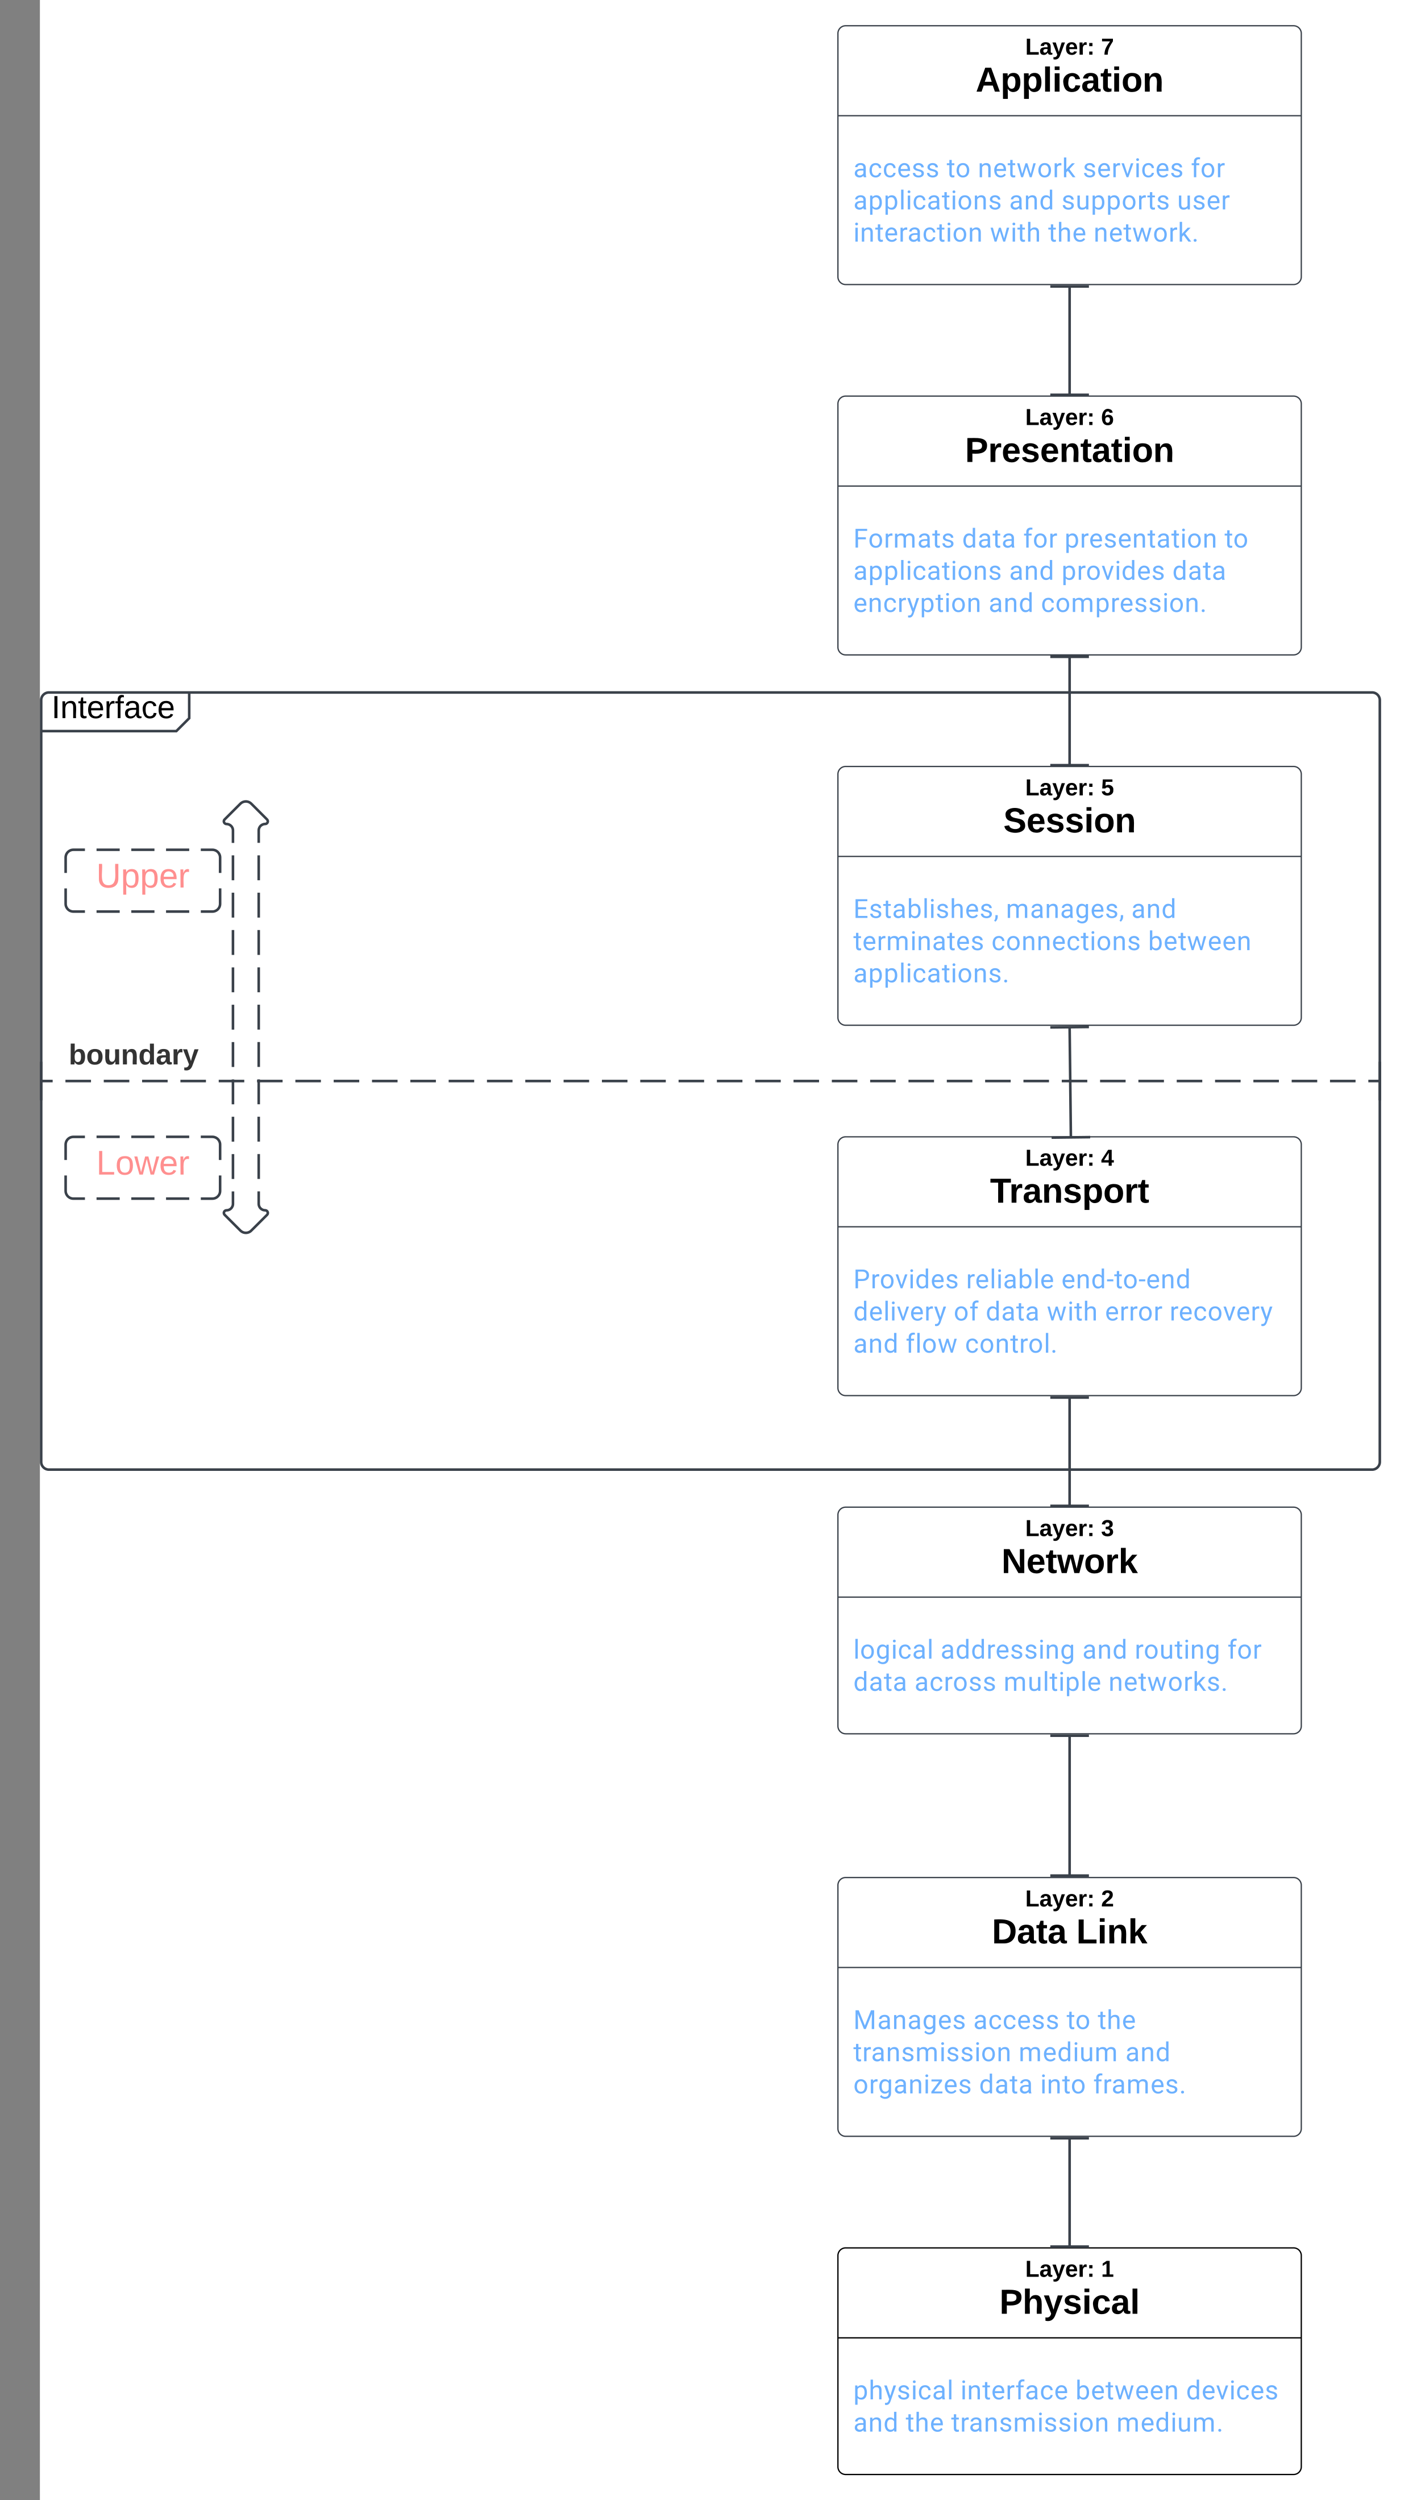 <svg xmlns="http://www.w3.org/2000/svg" xmlns:xlink="http://www.w3.org/1999/xlink" xmlns:lucid="lucid" width="1104" height="1941.91"><rect width="100%" height="100%" fill="#808080" stroke="none"/><g transform="translate(31 -260)" lucid:page-tab-id="0_0"><path d="M0 0h1760v2656H0z" fill="#fff"/><path d="M620 286a6 6 0 0 1 6-6h348a6 6 0 0 1 6 6v189a6 6 0 0 1-6 6H626a6 6 0 0 1-6-6z" stroke="#3a414a" fill="#fff"/><path d="M620 349.87h360" stroke="#3a414a" fill="none"/><use xlink:href="#a" transform="matrix(1,0,0,1,628,288) translate(137.55 14.467)"/><use xlink:href="#b" transform="matrix(1,0,0,1,628,288) translate(196.45 14.467)"/><use xlink:href="#c" transform="matrix(1,0,0,1,628,288) translate(99.027 43.178)"/><use xlink:href="#d" transform="matrix(1,0,0,1,632,357.867) translate(0 39.792)"/><use xlink:href="#e" transform="matrix(1,0,0,1,632,357.867) translate(72.521 39.792)"/><use xlink:href="#f" transform="matrix(1,0,0,1,632,357.867) translate(96.729 39.792)"/><use xlink:href="#g" transform="matrix(1,0,0,1,632,357.867) translate(178.281 39.792)"/><use xlink:href="#h" transform="matrix(1,0,0,1,632,357.867) translate(262.25 39.792)"/><use xlink:href="#i" transform="matrix(1,0,0,1,632,357.867) translate(0 64.792)"/><use xlink:href="#j" transform="matrix(1,0,0,1,632,357.867) translate(121.031 64.792)"/><use xlink:href="#k" transform="matrix(1,0,0,1,632,357.867) translate(161.719 64.792)"/><use xlink:href="#l" transform="matrix(1,0,0,1,632,357.867) translate(251.573 64.792)"/><use xlink:href="#m" transform="matrix(1,0,0,1,632,357.867) translate(0 89.792)"/><use xlink:href="#n" transform="matrix(1,0,0,1,632,357.867) translate(106.156 89.792)"/><use xlink:href="#o" transform="matrix(1,0,0,1,632,357.867) translate(151.365 89.792)"/><use xlink:href="#p" transform="matrix(1,0,0,1,632,357.867) translate(186.667 89.792)"/><path d="M620 573.65a6 6 0 0 1 6-6h348a6 6 0 0 1 6 6v189a6 6 0 0 1-6 6H626a6 6 0 0 1-6-6z" stroke="#3a414a" fill="#fff"/><path d="M620 637.52h360" stroke="#3a414a" fill="none"/><use xlink:href="#a" transform="matrix(1,0,0,1,628,575.651) translate(137.55 14.467)"/><use xlink:href="#q" transform="matrix(1,0,0,1,628,575.651) translate(196.45 14.467)"/><use xlink:href="#r" transform="matrix(1,0,0,1,628,575.651) translate(90.773 43.178)"/><use xlink:href="#s" transform="matrix(1,0,0,1,632,645.518) translate(0 39.792)"/><use xlink:href="#t" transform="matrix(1,0,0,1,632,645.518) translate(84.51 39.792)"/><use xlink:href="#u" transform="matrix(1,0,0,1,632,645.518) translate(132 39.792)"/><use xlink:href="#v" transform="matrix(1,0,0,1,632,645.518) translate(164.073 39.792)"/><use xlink:href="#w" transform="matrix(1,0,0,1,632,645.518) translate(288.375 39.792)"/><use xlink:href="#i" transform="matrix(1,0,0,1,632,645.518) translate(0 64.792)"/><use xlink:href="#j" transform="matrix(1,0,0,1,632,645.518) translate(121.031 64.792)"/><use xlink:href="#x" transform="matrix(1,0,0,1,632,645.518) translate(161.719 64.792)"/><use xlink:href="#y" transform="matrix(1,0,0,1,632,645.518) translate(247.833 64.792)"/><use xlink:href="#z" transform="matrix(1,0,0,1,632,645.518) translate(0 89.792)"/><use xlink:href="#j" transform="matrix(1,0,0,1,632,645.518) translate(105.073 89.792)"/><use xlink:href="#A" transform="matrix(1,0,0,1,632,645.518) translate(145.76 89.792)"/><path d="M620 861.3a6 6 0 0 1 6-6h348a6 6 0 0 1 6 6v189a6 6 0 0 1-6 6H626a6 6 0 0 1-6-6z" stroke="#3a414a" fill="#fff"/><path d="M620 925.17h360" stroke="#3a414a" fill="none"/><use xlink:href="#a" transform="matrix(1,0,0,1,628,863.302) translate(137.55 14.467)"/><use xlink:href="#B" transform="matrix(1,0,0,1,628,863.302) translate(196.45 14.467)"/><use xlink:href="#C" transform="matrix(1,0,0,1,628,863.302) translate(120.538 43.178)"/><use xlink:href="#D" transform="matrix(1,0,0,1,632,933.168) translate(0 39.792)"/><use xlink:href="#E" transform="matrix(1,0,0,1,632,933.168) translate(118.542 39.792)"/><use xlink:href="#F" transform="matrix(1,0,0,1,632,933.168) translate(215.958 39.792)"/><use xlink:href="#G" transform="matrix(1,0,0,1,632,933.168) translate(0 64.792)"/><use xlink:href="#H" transform="matrix(1,0,0,1,632,933.168) translate(107.292 64.792)"/><use xlink:href="#I" transform="matrix(1,0,0,1,632,933.168) translate(229 64.792)"/><use xlink:href="#J" transform="matrix(1,0,0,1,632,933.168) translate(0 89.792)"/><path d="M620 1148.95a6 6 0 0 1 6-6h348a6 6 0 0 1 6 6v189a6 6 0 0 1-6 6H626a6 6 0 0 1-6-6z" stroke="#3a414a" fill="#fff"/><path d="M620 1212.82h360" stroke="#3a414a" fill="none"/><g><use xlink:href="#a" transform="matrix(1,0,0,1,628,1150.953) translate(137.55 14.467)"/><use xlink:href="#K" transform="matrix(1,0,0,1,628,1150.953) translate(196.45 14.467)"/><use xlink:href="#L" transform="matrix(1,0,0,1,628,1150.953) translate(110.193 43.178)"/></g><g><use xlink:href="#M" transform="matrix(1,0,0,1,632,1220.819) translate(0 39.792)"/><use xlink:href="#N" transform="matrix(1,0,0,1,632,1220.819) translate(87.604 39.792)"/><use xlink:href="#O" transform="matrix(1,0,0,1,632,1220.819) translate(161.615 39.792)"/><use xlink:href="#P" transform="matrix(1,0,0,1,632,1220.819) translate(0 64.792)"/><use xlink:href="#Q" transform="matrix(1,0,0,1,632,1220.819) translate(77.969 64.792)"/><use xlink:href="#t" transform="matrix(1,0,0,1,632,1220.819) translate(102.823 64.792)"/><use xlink:href="#n" transform="matrix(1,0,0,1,632,1220.819) translate(150.313 64.792)"/><use xlink:href="#R" transform="matrix(1,0,0,1,632,1220.819) translate(195.521 64.792)"/><use xlink:href="#S" transform="matrix(1,0,0,1,632,1220.819) translate(245.719 64.792)"/><use xlink:href="#j" transform="matrix(1,0,0,1,632,1220.819) translate(0 89.792)"/><use xlink:href="#T" transform="matrix(1,0,0,1,632,1220.819) translate(40.688 89.792)"/><use xlink:href="#U" transform="matrix(1,0,0,1,632,1220.819) translate(86.75 89.792)"/></g><path d="M620 1436.6a6 6 0 0 1 6-6h348a6 6 0 0 1 6 6v164a6 6 0 0 1-6 6H626a6 6 0 0 1-6-6z" stroke="#3a414a" fill="#fff"/><path d="M620 1500.47h360" stroke="#3a414a" fill="none"/><g><use xlink:href="#a" transform="matrix(1,0,0,1,628,1438.603) translate(137.55 14.467)"/><use xlink:href="#V" transform="matrix(1,0,0,1,628,1438.603) translate(196.45 14.467)"/><use xlink:href="#W" transform="matrix(1,0,0,1,628,1438.603) translate(119.081 43.178)"/></g><g><use xlink:href="#X" transform="matrix(1,0,0,1,632,1508.47) translate(0 39.792)"/><use xlink:href="#Y" transform="matrix(1,0,0,1,632,1508.47) translate(67.719 39.792)"/><use xlink:href="#j" transform="matrix(1,0,0,1,632,1508.47) translate(177.906 39.792)"/><use xlink:href="#Z" transform="matrix(1,0,0,1,632,1508.47) translate(218.594 39.792)"/><use xlink:href="#h" transform="matrix(1,0,0,1,632,1508.47) translate(290.698 39.792)"/><use xlink:href="#t" transform="matrix(1,0,0,1,632,1508.47) translate(0 64.792)"/><use xlink:href="#aa" transform="matrix(1,0,0,1,632,1508.47) translate(47.49 64.792)"/><use xlink:href="#ab" transform="matrix(1,0,0,1,632,1508.47) translate(116.719 64.792)"/><use xlink:href="#ac" transform="matrix(1,0,0,1,632,1508.47) translate(198.229 64.792)"/></g><path d="M620 1724.25a6 6 0 0 1 6-6h348a6 6 0 0 1 6 6v189a6 6 0 0 1-6 6H626a6 6 0 0 1-6-6z" stroke="#3a414a" fill="#fff"/><path d="M620 1788.12h360" stroke="#3a414a" fill="none"/><g><use xlink:href="#a" transform="matrix(1,0,0,1,628,1726.254) translate(137.55 14.467)"/><use xlink:href="#ad" transform="matrix(1,0,0,1,628,1726.254) translate(196.45 14.467)"/><use xlink:href="#ae" transform="matrix(1,0,0,1,628,1726.254) translate(111.649 43.178)"/><use xlink:href="#af" transform="matrix(1,0,0,1,628,1726.254) translate(177.228 43.178)"/></g><g><use xlink:href="#ag" transform="matrix(1,0,0,1,632,1796.121) translate(0 39.792)"/><use xlink:href="#ah" transform="matrix(1,0,0,1,632,1796.121) translate(93.156 39.792)"/><use xlink:href="#e" transform="matrix(1,0,0,1,632,1796.121) translate(165.677 39.792)"/><use xlink:href="#ai" transform="matrix(1,0,0,1,632,1796.121) translate(189.885 39.792)"/><use xlink:href="#aj" transform="matrix(1,0,0,1,632,1796.121) translate(0 64.792)"/><use xlink:href="#ak" transform="matrix(1,0,0,1,632,1796.121) translate(128.417 64.792)"/><use xlink:href="#F" transform="matrix(1,0,0,1,632,1796.121) translate(211.365 64.792)"/><use xlink:href="#al" transform="matrix(1,0,0,1,632,1796.121) translate(0 89.792)"/><use xlink:href="#t" transform="matrix(1,0,0,1,632,1796.121) translate(97.698 89.792)"/><use xlink:href="#am" transform="matrix(1,0,0,1,632,1796.121) translate(145.188 89.792)"/><use xlink:href="#an" transform="matrix(1,0,0,1,632,1796.121) translate(186.344 89.792)"/></g><path d="M620 2011.9a6 6 0 0 1 6-6h348a6 6 0 0 1 6 6v164a6 6 0 0 1-6 6H626a6 6 0 0 1-6-6z" stroke="#000" fill="#fff"/><path d="M620 2075.77h360" stroke="#000" fill="none"/><g><use xlink:href="#a" transform="matrix(1,0,0,1,628,2013.905) translate(137.55 14.467)"/><use xlink:href="#ao" transform="matrix(1,0,0,1,628,2013.905) translate(196.45 14.467)"/><use xlink:href="#ap" transform="matrix(1,0,0,1,628,2013.905) translate(117.513 43.178)"/></g><g><use xlink:href="#aq" transform="matrix(1,0,0,1,632,2083.772) translate(0 39.792)"/><use xlink:href="#ar" transform="matrix(1,0,0,1,632,2083.772) translate(83.219 39.792)"/><use xlink:href="#as" transform="matrix(1,0,0,1,632,2083.772) translate(172.573 39.792)"/><use xlink:href="#at" transform="matrix(1,0,0,1,632,2083.772) translate(258.5 39.792)"/><use xlink:href="#j" transform="matrix(1,0,0,1,632,2083.772) translate(0 64.792)"/><use xlink:href="#o" transform="matrix(1,0,0,1,632,2083.772) translate(40.688 64.792)"/><use xlink:href="#aj" transform="matrix(1,0,0,1,632,2083.772) translate(75.99 64.792)"/><use xlink:href="#au" transform="matrix(1,0,0,1,632,2083.772) translate(204.406 64.792)"/></g><path d="M800 1919.75v86.15M815 1920.75h-30M785 2004.9h30M800 1717.75V1607.1M785 1716.75h30M815 1608.1h-30M800 1344.45v86.15M815 1345.45h-30M785 1429.6h30M800 1056.8l1 87.57M815 1057.63l-30 .34M786 1143.55l30-.35M800 769.15v86.15M815 770.15h-30M785 854.3h30M800 481.5v86.15M815 482.5h-30M785 566.65h30" stroke="#3a414a" stroke-width="2" fill="none"/><g class="lucid-layer" lucid:layer-id="71sC2lqT9PbQ" display="block"><path d="M155.76 884.24a6 6 0 0 1 8.48 0l12.22 12.22A2.07 2.07 0 0 1 175 900a5 5 0 0 0-5 5v290a5 5 0 0 0 5 5 2.07 2.07 0 0 1 1.46 3.54l-12.22 12.22a6 6 0 0 1-8.48 0l-12.22-12.22A2.07 2.07 0 0 1 145 1200a5 5 0 0 0 5-5V905a5 5 0 0 0-5-5 2.07 2.07 0 0 1-1.46-3.54z" fill="#fff"/><path d="M170 924.33v19.34m0 9.66v19.34m0 9.66v19.34m0 9.66v19.34m0 9.66v19.34m0 9.66v19.34m0 9.66v19.34m0 9.66v19.34m0 9.66v19.34m0 9.66v9.67l.06.78.18.76.3.73.4.67.52.6.6.5.67.42.72.3.77.18.78.06.48.06.46.17.4.27.33.35.24.43.15.47.02.48-.1.48-.2.45-.3.4-12.23 12.2-.7.62-.82.5-.87.35-.9.22-.95.08-.94-.08-.9-.22-.88-.36-.8-.5-.72-.6-12.22-12.22-.3-.4-.2-.43-.1-.47v-.48l.15-.47.23-.43.32-.35.4-.27.47-.17.48-.06.78-.06.77-.18.72-.3.67-.4.6-.52.5-.6.4-.67.32-.72.18-.77.06-.78v-9.67m0-9.66v-19.34m0-9.66v-19.34m0-9.66v-19.34m0-9.66v-19.34m0-9.66v-19.34m0-9.66v-19.34m0-9.66v-19.34m0-9.66v-19.34m0-9.66v-19.34m0-9.66V905l-.06-.78-.18-.76-.3-.73-.4-.67-.52-.6-.6-.5-.67-.4-.72-.3-.77-.2-.78-.06-.48-.06-.46-.17-.4-.27-.33-.35-.24-.43-.15-.47-.02-.48.1-.48.2-.45.3-.38 12.23-12.23.7-.6.82-.5.87-.36.9-.22.95-.07.94.06.9.22.88.36.8.5.72.6 12.22 12.22.3.4.2.43.1.47v.48l-.15.47-.23.43-.32.35-.4.27-.47.17-.48.06-.78.06-.77.2-.72.3-.67.4-.6.5-.5.6-.4.67-.32.73-.18.76-.06.78v9.67" stroke="#3a414a" stroke-width="2" fill="none"/><path d="M20 926a6 6 0 0 1 6-6h108a6 6 0 0 1 6 6v36a6 6 0 0 1-6 6H26a6 6 0 0 1-6-6z" fill="#fff"/><path d="M44 920h18m9 0h18m9 0h18m9 0h9l.94.07.9.22.88.35.8.5.72.6.6.72.5.8.37.88.23.9.07.95v12m0 12v12l-.07.94-.22.9-.35.88-.5.8-.6.72-.72.6-.8.5-.88.37-.9.23-.95.07h-9m-9 0H98m-9 0H71m-9 0H44m-9 0h-9l-.94-.07-.9-.22-.88-.35-.8-.5-.72-.6-.6-.72-.5-.8-.37-.88-.23-.9L20 962v-12m0-12v-12l.07-.94.22-.9.35-.88.5-.8.6-.72.72-.6.8-.5.88-.37.9-.23.95-.07h9" stroke="#3a414a" stroke-width="2" fill="none"/><use xlink:href="#av" transform="matrix(1,0,0,1,28,928) translate(15.778 21.333)"/><path d="M20 1148.95a6 6 0 0 1 6-6h108a6 6 0 0 1 6 6v36a6 6 0 0 1-6 6H26a6 6 0 0 1-6-6z" fill="#fff"/><path d="M44 1142.95h18m9 0h18m9 0h18m9 0h9l.94.08.9.22.88.36.8.5.72.6.6.73.5.8.37.87.23.9.07.95v12m0 12v12l-.07.94-.22.9-.35.88-.5.8-.6.7-.72.63-.8.5-.88.36-.9.22-.95.07h-9m-9 0H98m-9 0H71m-9 0H44m-9 0h-9l-.94-.07-.9-.22-.88-.36-.8-.5-.72-.6-.6-.72-.5-.8-.37-.87-.23-.9-.07-.95v-12m0-12v-12l.07-.94.22-.9.35-.87.5-.8.6-.72.72-.6.8-.5.88-.35.9-.22.95-.08h9" stroke="#3a414a" stroke-width="2" fill="none"/><g><use xlink:href="#aw" transform="matrix(1,0,0,1,28,1150.953) translate(15.778 21.333)"/></g></g><g class="lucid-layer" lucid:layer-id="JFsCn2GHJXVf" display="block"><path d="M1 803.83a6 6 0 0 1 6-6h103a6 6 0 0 1 6 6v8a14.48 14.48 0 0 1-4.24 10.25l-1.52 1.5a14.48 14.48 0 0 1-10.24 4.25H7a6 6 0 0 1-6-6z" fill="#fff"/><path d="M116 797.83v20l-10 10H1" stroke="#3a414a" stroke-width="2" fill="none"/><path d="M1 803.83a6 6 0 0 1 6-6h1028a6 6 0 0 1 6 6v591.6a6 6 0 0 1-6 6H7a6 6 0 0 1-6-6z" stroke="#3a414a" stroke-width="2" fill="none"/><use xlink:href="#ax" transform="matrix(1,0,0,1,9,797.833) translate(0 19.933)"/><path d="M1042 1099.63h-9.92m-9.93 0h-19.85m-9.92 0h-19.85m-9.92 0h-19.84m-9.92 0H913m-9.93 0h-19.85m-9.93 0h-19.85m-9.93 0h-19.84m-9.93 0H793.9m-9.92 0h-19.85m-9.92 0h-19.84m-9.92 0H704.6m-9.93 0h-19.85m-9.93 0h-19.85m-9.93 0h-19.84m-9.93 0H585.5m-9.92 0h-19.85m-9.92 0h-19.84m-9.92 0H496.2m-9.93 0h-19.85m-9.93 0h-19.85m-9.93 0h-19.84m-9.93 0H377.1m-9.92 0h-19.85m-9.92 0h-19.84m-9.92 0H287.8m-9.93 0h-19.85m-9.92 0h-19.85m-9.93 0h-19.84m-9.93 0H168.7m-9.92 0h-19.85m-9.92 0h-19.84m-9.92 0H79.4m-9.93 0H49.62m-9.92 0H19.84m-9.93 0H0M1041 1114.63v-30M1 1084.63v30" stroke="#3a414a" stroke-width="2" fill="none"/><use xlink:href="#ay" transform="matrix(1,0,0,1,22.397,1068.96) translate(0.005 17.778)"/></g><defs><path d="M24 0v-248h52v208h133V0H24" id="az"/><path d="M133-34C117-15 103 5 69 4 32 3 11-16 11-54c-1-60 55-63 116-61 1-26-3-47-28-47-18 1-26 9-28 27l-52-2c7-38 36-58 82-57s74 22 75 68l1 82c-1 14 12 18 25 15v27c-30 8-71 5-69-32zm-48 3c29 0 43-24 42-57-32 0-66-3-65 30 0 17 8 27 23 27" id="aA"/><path d="M123 10C108 53 80 86 19 72V37c35 8 53-11 59-39L3-190h52l48 148c12-52 28-100 44-148h51" id="aB"/><path d="M185-48c-13 30-37 53-82 52C43 2 14-33 14-96s30-98 90-98c62 0 83 45 84 108H66c0 31 8 55 39 56 18 0 30-7 34-22zm-45-69c5-46-57-63-70-21-2 6-4 13-4 21h74" id="aC"/><path d="M135-150c-39-12-60 13-60 57V0H25l-1-190h47c2 13-1 29 3 40 6-28 27-53 61-41v41" id="aD"/><path d="M35-132v-50h50v50H35zM35 0v-49h50V0H35" id="aE"/><g id="a"><use transform="matrix(0.05,0,0,0.05,0,0)" xlink:href="#az"/><use transform="matrix(0.05,0,0,0.05,10.95,0)" xlink:href="#aA"/><use transform="matrix(0.05,0,0,0.05,20.95,0)" xlink:href="#aB"/><use transform="matrix(0.05,0,0,0.05,30.95,0)" xlink:href="#aC"/><use transform="matrix(0.05,0,0,0.05,40.95,0)" xlink:href="#aD"/><use transform="matrix(0.05,0,0,0.05,47.95,0)" xlink:href="#aE"/></g><path d="M52 0c1-96 47-148 87-207H15v-41h169v40c-36 62-79 113-81 208H52" id="aF"/><use transform="matrix(0.05,0,0,0.05,0,0)" xlink:href="#aF" id="b"/><path d="M199 0l-22-63H83L61 0H9l90-248h61L250 0h-51zm-33-102l-36-108c-10 38-24 72-36 108h72" id="aG"/><path d="M135-194c53 0 70 44 70 98 0 56-19 98-73 100-31 1-45-17-59-34 3 33 2 69 2 105H25l-1-265h48c2 10 0 23 3 31 11-24 29-35 60-35zM114-30c33 0 39-31 40-66 0-38-9-64-40-64-56 0-55 130 0 130" id="aH"/><path d="M25 0v-261h50V0H25" id="aI"/><path d="M25-224v-37h50v37H25zM25 0v-190h50V0H25" id="aJ"/><path d="M190-63c-7 42-38 67-86 67-59 0-84-38-90-98-12-110 154-137 174-36l-49 2c-2-19-15-32-35-32-30 0-35 28-38 64-6 74 65 87 74 30" id="aK"/><path d="M115-3C79 11 28 4 28-45v-112H4v-33h27l15-45h31v45h36v33H77v99c-1 23 16 31 38 25v30" id="aL"/><path d="M110-194c64 0 96 36 96 99 0 64-35 99-97 99-61 0-95-36-95-99 0-62 34-99 96-99zm-1 164c35 0 45-28 45-65 0-40-10-65-43-65-34 0-45 26-45 65 0 36 10 65 43 65" id="aM"/><path d="M135-194c87-1 58 113 63 194h-50c-7-57 23-157-34-157-59 0-34 97-39 157H25l-1-190h47c2 12-1 28 3 38 12-26 28-41 61-42" id="aN"/><g id="c"><use transform="matrix(0.075,0,0,0.075,0,0)" xlink:href="#aG"/><use transform="matrix(0.075,0,0,0.075,19.345,0)" xlink:href="#aH"/><use transform="matrix(0.075,0,0,0.075,35.702,0)" xlink:href="#aH"/><use transform="matrix(0.075,0,0,0.075,52.06,0)" xlink:href="#aI"/><use transform="matrix(0.075,0,0,0.075,59.529,0)" xlink:href="#aJ"/><use transform="matrix(0.075,0,0,0.075,66.998,0)" xlink:href="#aK"/><use transform="matrix(0.075,0,0,0.075,81.936,0)" xlink:href="#aA"/><use transform="matrix(0.075,0,0,0.075,96.875,0)" xlink:href="#aL"/><use transform="matrix(0.075,0,0,0.075,105.763,0)" xlink:href="#aJ"/><use transform="matrix(0.075,0,0,0.075,113.232,0)" xlink:href="#aM"/><use transform="matrix(0.075,0,0,0.075,129.59,0)" xlink:href="#aN"/></g><path fill="#6db1ff" d="M561-1102c238-4 403 126 403 351v498c0 99 13 178 38 237V0H808c-11-21-19-59-26-114C696-25 593 20 474 20c-199 0-368-130-365-320 4-251 214-359 490-356h180v-85c-1-135-86-212-229-212-115 0-232 67-233 171H131c20-205 206-316 430-320zM294-326c0 117 90 185 207 185 122 0 239-75 278-162v-222H634c-227 0-340 66-340 199" id="aO"/><path fill="#6db1ff" d="M277-555c0 244 77 420 297 424 127 2 249-93 255-210h175C980-127 805 20 574 20 258 20 81-222 92-562c11-319 164-533 481-540 237-5 426 165 431 392H829c-7-133-115-242-256-240-209 4-296 166-296 395" id="aP"/><path fill="#6db1ff" d="M599-131c141 0 220-65 285-146l113 88C906-50 770 20 589 20 281 21 93-214 93-545c0-223 93-397 233-485 74-48 154-72 240-72 300 2 449 218 445 537v77H278c0 197 129 357 321 357zm227-509c-3-180-88-310-260-310-170 0-264 140-282 310h542" id="aQ"/><path fill="#6db1ff" d="M538-131c121 0 232-49 232-156 0-50-20-88-56-117-73-60-334-92-420-143-92-55-162-110-162-238 0-190 192-317 400-317 223 0 414 129 413 338H759c0-108-110-186-227-186-119 0-215 53-215 159 0 45 18 78 53 101 76 52 331 90 416 139 98 57 169 115 169 251C955-92 760 20 538 20c-176 0-314-68-386-174-38-55-57-115-57-179h185c6 129 116 202 258 202" id="aR"/><g id="d"><use transform="matrix(0.01,0,0,0.01,0,0)" xlink:href="#aO"/><use transform="matrix(0.01,0,0,0.01,11.604,0)" xlink:href="#aP"/><use transform="matrix(0.01,0,0,0.01,22.771,0)" xlink:href="#aP"/><use transform="matrix(0.01,0,0,0.01,33.938,0)" xlink:href="#aQ"/><use transform="matrix(0.01,0,0,0.01,45.24,0)" xlink:href="#aR"/><use transform="matrix(0.01,0,0,0.01,56.24,0)" xlink:href="#aR"/></g><path fill="#6db1ff" d="M456 20C285 20 205-92 206-268v-671H9v-143h197v-262h185v262h202v143H391v671c-9 125 92 149 207 118V0c-49 13-96 20-142 20" id="aS"/><path fill="#6db1ff" d="M584 20C278 26 81-227 91-551c10-320 175-545 491-551 308-5 503 247 494 573-9 322-175 543-492 549zm-2-970c-208 0-305 185-305 421 0 216 106 398 307 398 211 0 307-186 307-420 0-214-109-399-309-399" id="aT"/><g id="e"><use transform="matrix(0.01,0,0,0.01,0,0)" xlink:href="#aS"/><use transform="matrix(0.01,0,0,0.01,6.76,0)" xlink:href="#aT"/></g><path fill="#6db1ff" d="M589-945c-131 0-219 81-264 174V0H140v-1082h175l6 136c83-104 191-156 324-156 229 0 346 129 346 387V0H806v-716c-2-153-65-229-217-229" id="aU"/><path fill="#6db1ff" d="M1098-255l208-827h185L1176 0h-150L763-820 507 0H357L43-1082h184l213 810 252-810h149" id="aV"/><path fill="#6db1ff" d="M663-916c-163-27-288 18-338 148V0H140v-1082h180l3 125c61-97 147-145 258-145 36 0 63 5 82 14v172" id="aW"/><path fill="#6db1ff" d="M442-501L326-380V0H141v-1536h185v929c135-169 291-317 436-475h225L566-630 1036 0H819" id="aX"/><g id="f"><use transform="matrix(0.01,0,0,0.01,0,0)" xlink:href="#aU"/><use transform="matrix(0.01,0,0,0.01,11.771,0)" xlink:href="#aQ"/><use transform="matrix(0.01,0,0,0.01,23.073,0)" xlink:href="#aS"/><use transform="matrix(0.01,0,0,0.01,30.042,0)" xlink:href="#aV"/><use transform="matrix(0.01,0,0,0.01,46.073,0)" xlink:href="#aT"/><use transform="matrix(0.01,0,0,0.01,58.24,0)" xlink:href="#aW"/><use transform="matrix(0.01,0,0,0.01,65.458,0)" xlink:href="#aX"/></g><path fill="#6db1ff" d="M497-251l268-831h189L566 0H425L33-1082h189" id="aY"/><path fill="#6db1ff" d="M341 0H156v-1082h185V0zm-91-1264c-68 0-108-42-109-105 0-62 41-107 109-107s110 44 110 107-42 105-110 105" id="aZ"/><g id="g"><use transform="matrix(0.01,0,0,0.01,0,0)" xlink:href="#aR"/><use transform="matrix(0.01,0,0,0.01,11,0)" xlink:href="#aQ"/><use transform="matrix(0.01,0,0,0.01,22.302,0)" xlink:href="#aW"/><use transform="matrix(0.01,0,0,0.01,29.708,0)" xlink:href="#aY"/><use transform="matrix(0.01,0,0,0.01,40.042,0)" xlink:href="#aZ"/><use transform="matrix(0.01,0,0,0.01,45.219,0)" xlink:href="#aP"/><use transform="matrix(0.01,0,0,0.01,56.385,0)" xlink:href="#aQ"/><use transform="matrix(0.01,0,0,0.01,67.688,0)" xlink:href="#aR"/></g><path fill="#6db1ff" d="M704-1390c-164-38-297 28-288 194v114h231v143H416V0H231v-939H60v-143h171v-111c-12-274 208-416 483-347" id="ba"/><g id="h"><use transform="matrix(0.01,0,0,0.01,0,0)" xlink:href="#ba"/><use transform="matrix(0.01,0,0,0.01,7.406,0)" xlink:href="#aT"/><use transform="matrix(0.01,0,0,0.01,19.573,0)" xlink:href="#aW"/></g><path fill="#6db1ff" d="M632-1102c291 0 422 251 422 573 0 297-141 548-419 549-131 0-235-42-310-125v521H140v-1498h169l9 120c75-93 180-140 314-140zm-53 971c207 0 290-180 290-419 0-218-92-395-292-395-112 0-196 50-252 149v517c55 99 140 148 254 148" id="bb"/><path fill="#6db1ff" d="M341 0H156v-1536h185V0" id="bc"/><g id="i"><use transform="matrix(0.01,0,0,0.01,0,0)" xlink:href="#aO"/><use transform="matrix(0.01,0,0,0.01,11.604,0)" xlink:href="#bb"/><use transform="matrix(0.01,0,0,0.01,23.573,0)" xlink:href="#bb"/><use transform="matrix(0.01,0,0,0.01,35.542,0)" xlink:href="#bc"/><use transform="matrix(0.01,0,0,0.01,40.719,0)" xlink:href="#aZ"/><use transform="matrix(0.01,0,0,0.01,45.896,0)" xlink:href="#aP"/><use transform="matrix(0.01,0,0,0.01,57.063,0)" xlink:href="#aO"/><use transform="matrix(0.01,0,0,0.01,68.667,0)" xlink:href="#aS"/><use transform="matrix(0.01,0,0,0.01,75.635,0)" xlink:href="#aZ"/><use transform="matrix(0.01,0,0,0.01,80.813,0)" xlink:href="#aT"/><use transform="matrix(0.01,0,0,0.01,92.979,0)" xlink:href="#aU"/><use transform="matrix(0.01,0,0,0.01,104.75,0)" xlink:href="#aR"/></g><path fill="#6db1ff" d="M520 20C244 20 95-247 95-550c0-298 151-550 427-552 127 0 227 43 301 130v-564h185V0H838l-9-116C755-25 652 20 520 20zm48-965c-210 0-288 177-288 416 0 218 87 392 286 392 117 0 203-53 257-158v-497c-55-102-140-153-255-153" id="bd"/><g id="j"><use transform="matrix(0.01,0,0,0.01,0,0)" xlink:href="#aO"/><use transform="matrix(0.01,0,0,0.01,11.604,0)" xlink:href="#aU"/><use transform="matrix(0.01,0,0,0.01,23.375,0)" xlink:href="#bd"/></g><path fill="#6db1ff" d="M491 20c-241-1-355-148-355-398v-704h185v699c0 164 67 246 200 246 141 0 235-53 282-158v-787h185V0H812l-4-107C736-22 630 20 491 20" id="be"/><g id="k"><use transform="matrix(0.01,0,0,0.01,0,0)" xlink:href="#aR"/><use transform="matrix(0.01,0,0,0.01,11,0)" xlink:href="#be"/><use transform="matrix(0.01,0,0,0.01,22.76,0)" xlink:href="#bb"/><use transform="matrix(0.01,0,0,0.01,34.729,0)" xlink:href="#bb"/><use transform="matrix(0.01,0,0,0.01,46.698,0)" xlink:href="#aT"/><use transform="matrix(0.01,0,0,0.01,58.865,0)" xlink:href="#aW"/><use transform="matrix(0.01,0,0,0.01,66.604,0)" xlink:href="#aS"/><use transform="matrix(0.01,0,0,0.01,73.573,0)" xlink:href="#aR"/></g><g id="l"><use transform="matrix(0.01,0,0,0.01,0,0)" xlink:href="#be"/><use transform="matrix(0.01,0,0,0.01,11.76,0)" xlink:href="#aR"/><use transform="matrix(0.01,0,0,0.01,22.76,0)" xlink:href="#aQ"/><use transform="matrix(0.01,0,0,0.01,34.063,0)" xlink:href="#aW"/></g><g id="m"><use transform="matrix(0.01,0,0,0.01,0,0)" xlink:href="#aZ"/><use transform="matrix(0.01,0,0,0.01,5.177,0)" xlink:href="#aU"/><use transform="matrix(0.01,0,0,0.01,16.948,0)" xlink:href="#aS"/><use transform="matrix(0.01,0,0,0.01,23.917,0)" xlink:href="#aQ"/><use transform="matrix(0.01,0,0,0.01,35.219,0)" xlink:href="#aW"/><use transform="matrix(0.01,0,0,0.01,42.021,0)" xlink:href="#aO"/><use transform="matrix(0.01,0,0,0.01,53.625,0)" xlink:href="#aP"/><use transform="matrix(0.01,0,0,0.01,64.792,0)" xlink:href="#aS"/><use transform="matrix(0.01,0,0,0.01,71.76,0)" xlink:href="#aZ"/><use transform="matrix(0.01,0,0,0.01,76.938,0)" xlink:href="#aT"/><use transform="matrix(0.01,0,0,0.01,89.104,0)" xlink:href="#aU"/></g><path fill="#6db1ff" d="M589-945c-131 0-219 81-264 174V0H140v-1536h185v585c82-101 189-151 320-151 229 0 346 129 346 387V0H806v-716c-2-153-65-229-217-229" id="bf"/><g id="n"><use transform="matrix(0.01,0,0,0.01,0,0)" xlink:href="#aV"/><use transform="matrix(0.01,0,0,0.01,16.031,0)" xlink:href="#aZ"/><use transform="matrix(0.01,0,0,0.01,21.208,0)" xlink:href="#aS"/><use transform="matrix(0.01,0,0,0.01,28.177,0)" xlink:href="#bf"/></g><g id="o"><use transform="matrix(0.01,0,0,0.01,0,0)" xlink:href="#aS"/><use transform="matrix(0.01,0,0,0.01,6.969,0)" xlink:href="#bf"/><use transform="matrix(0.01,0,0,0.01,18.719,0)" xlink:href="#aQ"/></g><path fill="#6db1ff" d="M258 11c-71 0-114-43-114-108 0-67 42-112 114-112s116 45 116 112c-1 65-45 108-116 108" id="bg"/><g id="p"><use transform="matrix(0.01,0,0,0.01,0,0)" xlink:href="#aU"/><use transform="matrix(0.01,0,0,0.01,11.771,0)" xlink:href="#aQ"/><use transform="matrix(0.01,0,0,0.01,23.073,0)" xlink:href="#aS"/><use transform="matrix(0.01,0,0,0.01,30.042,0)" xlink:href="#aV"/><use transform="matrix(0.01,0,0,0.01,46.073,0)" xlink:href="#aT"/><use transform="matrix(0.01,0,0,0.01,58.24,0)" xlink:href="#aW"/><use transform="matrix(0.01,0,0,0.01,65.458,0)" xlink:href="#aX"/><use transform="matrix(0.01,0,0,0.01,76.271,0)" xlink:href="#bg"/></g><path d="M115-159c48 0 72 30 72 78 0 54-30 85-83 85-64 0-91-50-91-122 0-98 58-163 141-120 15 8 21 24 27 44l-47 6c-5-31-48-31-61-4-7 14-11 33-11 60 9-17 28-27 53-27zM102-35c24 0 36-20 36-45s-11-43-37-43c-23 0-36 14-36 38 0 27 11 50 37 50" id="bh"/><use transform="matrix(0.05,0,0,0.05,0,0)" xlink:href="#bh" id="q"/><path d="M24-248c93 1 206-16 204 79-1 75-69 88-152 82V0H24v-248zm52 121c47 0 100 7 100-41 0-47-54-39-100-39v80" id="bi"/><path d="M137-138c1-29-70-34-71-4 15 46 118 7 119 86 1 83-164 76-172 9l43-7c4 19 20 25 44 25 33 8 57-30 24-41C81-84 22-81 20-136c-2-80 154-74 161-7" id="bj"/><g id="r"><use transform="matrix(0.075,0,0,0.075,0,0)" xlink:href="#bi"/><use transform="matrix(0.075,0,0,0.075,17.926,0)" xlink:href="#aD"/><use transform="matrix(0.075,0,0,0.075,28.383,0)" xlink:href="#aC"/><use transform="matrix(0.075,0,0,0.075,43.321,0)" xlink:href="#bj"/><use transform="matrix(0.075,0,0,0.075,58.259,0)" xlink:href="#aC"/><use transform="matrix(0.075,0,0,0.075,73.198,0)" xlink:href="#aN"/><use transform="matrix(0.075,0,0,0.075,89.555,0)" xlink:href="#aL"/><use transform="matrix(0.075,0,0,0.075,98.443,0)" xlink:href="#aA"/><use transform="matrix(0.075,0,0,0.075,113.381,0)" xlink:href="#aL"/><use transform="matrix(0.075,0,0,0.075,122.27,0)" xlink:href="#aJ"/><use transform="matrix(0.075,0,0,0.075,129.739,0)" xlink:href="#aM"/><use transform="matrix(0.075,0,0,0.075,146.096,0)" xlink:href="#aN"/></g><path fill="#6db1ff" d="M972-643H361V0H169v-1456h902v158H361v498h611v157" id="bk"/><path fill="#6db1ff" d="M1240-945c-141 0-250 95-250 227V0H804v-709c0-157-77-236-231-236-121 0-204 52-249 155V0H139v-1082h175l5 120c79-93 186-140 321-140 151 0 254 58 309 174 69-98 181-174 345-174 237 0 362 126 362 377V0h-185v-714c-2-159-67-231-231-231" id="bl"/><g id="s"><use transform="matrix(0.01,0,0,0.01,0,0)" xlink:href="#bk"/><use transform="matrix(0.01,0,0,0.01,11.573,0)" xlink:href="#aT"/><use transform="matrix(0.01,0,0,0.01,23.74,0)" xlink:href="#aW"/><use transform="matrix(0.01,0,0,0.01,30.958,0)" xlink:href="#bl"/><use transform="matrix(0.01,0,0,0.01,49.656,0)" xlink:href="#aO"/><use transform="matrix(0.01,0,0,0.01,61.26,0)" xlink:href="#aS"/><use transform="matrix(0.01,0,0,0.01,68.229,0)" xlink:href="#aR"/></g><g id="t"><use transform="matrix(0.01,0,0,0.01,0,0)" xlink:href="#bd"/><use transform="matrix(0.01,0,0,0.01,12.031,0)" xlink:href="#aO"/><use transform="matrix(0.01,0,0,0.01,23.635,0)" xlink:href="#aS"/><use transform="matrix(0.01,0,0,0.01,30.604,0)" xlink:href="#aO"/></g><g id="u"><use transform="matrix(0.01,0,0,0.01,0,0)" xlink:href="#ba"/><use transform="matrix(0.01,0,0,0.01,7.406,0)" xlink:href="#aT"/><use transform="matrix(0.01,0,0,0.01,19.573,0)" xlink:href="#aW"/></g><g id="v"><use transform="matrix(0.01,0,0,0.01,0,0)" xlink:href="#bb"/><use transform="matrix(0.01,0,0,0.01,11.969,0)" xlink:href="#aW"/><use transform="matrix(0.01,0,0,0.01,18.99,0)" xlink:href="#aQ"/><use transform="matrix(0.01,0,0,0.01,30.292,0)" xlink:href="#aR"/><use transform="matrix(0.01,0,0,0.01,41.292,0)" xlink:href="#aQ"/><use transform="matrix(0.01,0,0,0.01,52.594,0)" xlink:href="#aU"/><use transform="matrix(0.01,0,0,0.01,64.365,0)" xlink:href="#aS"/><use transform="matrix(0.01,0,0,0.01,71.333,0)" xlink:href="#aO"/><use transform="matrix(0.01,0,0,0.01,82.938,0)" xlink:href="#aS"/><use transform="matrix(0.01,0,0,0.01,89.906,0)" xlink:href="#aZ"/><use transform="matrix(0.01,0,0,0.01,95.083,0)" xlink:href="#aT"/><use transform="matrix(0.01,0,0,0.01,107.25,0)" xlink:href="#aU"/></g><g id="w"><use transform="matrix(0.01,0,0,0.01,0,0)" xlink:href="#aS"/><use transform="matrix(0.01,0,0,0.01,6.76,0)" xlink:href="#aT"/></g><g id="x"><use transform="matrix(0.01,0,0,0.01,0,0)" xlink:href="#bb"/><use transform="matrix(0.01,0,0,0.01,11.969,0)" xlink:href="#aW"/><use transform="matrix(0.01,0,0,0.01,18.979,0)" xlink:href="#aT"/><use transform="matrix(0.01,0,0,0.01,30.99,0)" xlink:href="#aY"/><use transform="matrix(0.01,0,0,0.01,41.323,0)" xlink:href="#aZ"/><use transform="matrix(0.01,0,0,0.01,46.5,0)" xlink:href="#bd"/><use transform="matrix(0.01,0,0,0.01,58.531,0)" xlink:href="#aQ"/><use transform="matrix(0.01,0,0,0.01,69.833,0)" xlink:href="#aR"/></g><g id="y"><use transform="matrix(0.01,0,0,0.01,0,0)" xlink:href="#bd"/><use transform="matrix(0.01,0,0,0.01,12.031,0)" xlink:href="#aO"/><use transform="matrix(0.01,0,0,0.01,23.635,0)" xlink:href="#aS"/><use transform="matrix(0.01,0,0,0.01,30.604,0)" xlink:href="#aO"/></g><path fill="#6db1ff" d="M494-271l252-811h198L509 167C425 381 299 474 84 421V271c167 16 242-37 283-173l41-110L22-1082h202" id="bm"/><g id="z"><use transform="matrix(0.01,0,0,0.01,0,0)" xlink:href="#aQ"/><use transform="matrix(0.01,0,0,0.01,11.302,0)" xlink:href="#aU"/><use transform="matrix(0.01,0,0,0.01,23.073,0)" xlink:href="#aP"/><use transform="matrix(0.01,0,0,0.01,34.24,0)" xlink:href="#aW"/><use transform="matrix(0.01,0,0,0.01,41.646,0)" xlink:href="#bm"/><use transform="matrix(0.01,0,0,0.01,51.74,0)" xlink:href="#bb"/><use transform="matrix(0.01,0,0,0.01,63.708,0)" xlink:href="#aS"/><use transform="matrix(0.01,0,0,0.01,70.677,0)" xlink:href="#aZ"/><use transform="matrix(0.01,0,0,0.01,75.854,0)" xlink:href="#aT"/><use transform="matrix(0.01,0,0,0.01,88.021,0)" xlink:href="#aU"/></g><g id="A"><use transform="matrix(0.01,0,0,0.01,0,0)" xlink:href="#aP"/><use transform="matrix(0.01,0,0,0.01,11.167,0)" xlink:href="#aT"/><use transform="matrix(0.01,0,0,0.01,23.333,0)" xlink:href="#bl"/><use transform="matrix(0.01,0,0,0.01,42.031,0)" xlink:href="#bb"/><use transform="matrix(0.01,0,0,0.01,54,0)" xlink:href="#aW"/><use transform="matrix(0.01,0,0,0.01,61.021,0)" xlink:href="#aQ"/><use transform="matrix(0.01,0,0,0.01,72.323,0)" xlink:href="#aR"/><use transform="matrix(0.01,0,0,0.01,83.323,0)" xlink:href="#aR"/><use transform="matrix(0.01,0,0,0.01,94.323,0)" xlink:href="#aZ"/><use transform="matrix(0.01,0,0,0.01,99.5,0)" xlink:href="#aT"/><use transform="matrix(0.01,0,0,0.01,111.667,0)" xlink:href="#aU"/><use transform="matrix(0.01,0,0,0.01,123.438,0)" xlink:href="#bg"/></g><path d="M139-81c0-46-55-55-73-27H18l9-140h149v37H72l-4 63c44-38 133-4 122 66C201 21 21 35 11-62l49-4c5 18 15 30 39 30 26 0 40-18 40-45" id="bn"/><use transform="matrix(0.05,0,0,0.05,0,0)" xlink:href="#bn" id="B"/><path d="M169-182c-1-43-94-46-97-3 18 66 151 10 154 114 3 95-165 93-204 36-6-8-10-19-12-30l50-8c3 46 112 56 116 5-17-69-150-10-154-114-4-87 153-88 188-35 5 8 8 18 10 28" id="bo"/><g id="C"><use transform="matrix(0.075,0,0,0.075,0,0)" xlink:href="#bo"/><use transform="matrix(0.075,0,0,0.075,17.926,0)" xlink:href="#aC"/><use transform="matrix(0.075,0,0,0.075,32.864,0)" xlink:href="#bj"/><use transform="matrix(0.075,0,0,0.075,47.802,0)" xlink:href="#bj"/><use transform="matrix(0.075,0,0,0.075,62.741,0)" xlink:href="#aJ"/><use transform="matrix(0.075,0,0,0.075,70.21,0)" xlink:href="#aM"/><use transform="matrix(0.075,0,0,0.075,86.567,0)" xlink:href="#aN"/></g><path fill="#6db1ff" d="M992-673H361v516h733V0H169v-1456h915v158H361v468h631v157" id="bp"/><path fill="#6db1ff" d="M634-1102c292 0 422 254 422 573 0 298-143 547-420 549-137 0-242-48-317-145L310 0H140v-1536h185v573c75-93 178-139 309-139zm-44 965c207 0 281-175 281-413 0-224-79-395-283-395-122 0-210 57-263 170v468c57 113 145 170 265 170" id="bq"/><path fill="#6db1ff" d="M134 290L29 218c97-132 105-239 98-437h181c1 144 5 239-50 347-34 67-74 121-124 162" id="br"/><g id="D"><use transform="matrix(0.01,0,0,0.01,0,0)" xlink:href="#bp"/><use transform="matrix(0.01,0,0,0.01,12.125,0)" xlink:href="#aR"/><use transform="matrix(0.01,0,0,0.01,23.125,0)" xlink:href="#aS"/><use transform="matrix(0.01,0,0,0.01,30.094,0)" xlink:href="#aO"/><use transform="matrix(0.01,0,0,0.01,41.698,0)" xlink:href="#bq"/><use transform="matrix(0.01,0,0,0.01,53.667,0)" xlink:href="#bc"/><use transform="matrix(0.01,0,0,0.01,58.844,0)" xlink:href="#aZ"/><use transform="matrix(0.01,0,0,0.01,64.021,0)" xlink:href="#aR"/><use transform="matrix(0.01,0,0,0.01,75.021,0)" xlink:href="#bf"/><use transform="matrix(0.01,0,0,0.01,86.771,0)" xlink:href="#aQ"/><use transform="matrix(0.01,0,0,0.01,98.073,0)" xlink:href="#aR"/><use transform="matrix(0.01,0,0,0.01,109.073,0)" xlink:href="#br"/></g><path fill="#6db1ff" d="M521 20C240 20 96-239 96-550c0-303 147-552 427-552 132 0 235 47 309 140l9-120h169V-26c4 277-183 454-459 452-165-1-334-81-400-187l96-111c79 98 176 147 291 147 180 1 288-109 286-290v-93C750-23 649 20 521 20zm48-965c-209 0-287 178-287 416 0 217 86 392 285 392 117 0 202-53 257-159v-494c-57-103-142-155-255-155" id="bs"/><g id="E"><use transform="matrix(0.01,0,0,0.01,0,0)" xlink:href="#bl"/><use transform="matrix(0.01,0,0,0.01,18.698,0)" xlink:href="#aO"/><use transform="matrix(0.01,0,0,0.01,30.302,0)" xlink:href="#aU"/><use transform="matrix(0.01,0,0,0.01,42.073,0)" xlink:href="#aO"/><use transform="matrix(0.01,0,0,0.01,53.677,0)" xlink:href="#bs"/><use transform="matrix(0.01,0,0,0.01,65.646,0)" xlink:href="#aQ"/><use transform="matrix(0.01,0,0,0.01,76.948,0)" xlink:href="#aR"/><use transform="matrix(0.01,0,0,0.01,87.948,0)" xlink:href="#br"/></g><g id="F"><use transform="matrix(0.01,0,0,0.01,0,0)" xlink:href="#aO"/><use transform="matrix(0.01,0,0,0.01,11.604,0)" xlink:href="#aU"/><use transform="matrix(0.01,0,0,0.01,23.375,0)" xlink:href="#bd"/></g><g id="G"><use transform="matrix(0.01,0,0,0.01,0,0)" xlink:href="#aS"/><use transform="matrix(0.01,0,0,0.01,6.969,0)" xlink:href="#aQ"/><use transform="matrix(0.01,0,0,0.01,18.271,0)" xlink:href="#aW"/><use transform="matrix(0.01,0,0,0.01,25.49,0)" xlink:href="#bl"/><use transform="matrix(0.01,0,0,0.01,44.187,0)" xlink:href="#aZ"/><use transform="matrix(0.01,0,0,0.01,49.365,0)" xlink:href="#aU"/><use transform="matrix(0.01,0,0,0.01,61.135,0)" xlink:href="#aO"/><use transform="matrix(0.01,0,0,0.01,72.74,0)" xlink:href="#aS"/><use transform="matrix(0.01,0,0,0.01,79.708,0)" xlink:href="#aQ"/><use transform="matrix(0.01,0,0,0.01,91.01,0)" xlink:href="#aR"/></g><g id="H"><use transform="matrix(0.01,0,0,0.01,0,0)" xlink:href="#aP"/><use transform="matrix(0.01,0,0,0.01,11.167,0)" xlink:href="#aT"/><use transform="matrix(0.01,0,0,0.01,23.333,0)" xlink:href="#aU"/><use transform="matrix(0.01,0,0,0.01,35.104,0)" xlink:href="#aU"/><use transform="matrix(0.01,0,0,0.01,46.875,0)" xlink:href="#aQ"/><use transform="matrix(0.01,0,0,0.01,58.177,0)" xlink:href="#aP"/><use transform="matrix(0.01,0,0,0.01,69.344,0)" xlink:href="#aS"/><use transform="matrix(0.01,0,0,0.01,76.313,0)" xlink:href="#aZ"/><use transform="matrix(0.01,0,0,0.01,81.49,0)" xlink:href="#aT"/><use transform="matrix(0.01,0,0,0.01,93.656,0)" xlink:href="#aU"/><use transform="matrix(0.01,0,0,0.01,105.427,0)" xlink:href="#aR"/></g><g id="I"><use transform="matrix(0.01,0,0,0.01,0,0)" xlink:href="#bq"/><use transform="matrix(0.01,0,0,0.01,11.969,0)" xlink:href="#aQ"/><use transform="matrix(0.01,0,0,0.01,23.271,0)" xlink:href="#aS"/><use transform="matrix(0.01,0,0,0.01,30.24,0)" xlink:href="#aV"/><use transform="matrix(0.01,0,0,0.01,46.271,0)" xlink:href="#aQ"/><use transform="matrix(0.01,0,0,0.01,57.573,0)" xlink:href="#aQ"/><use transform="matrix(0.01,0,0,0.01,68.875,0)" xlink:href="#aU"/></g><g id="J"><use transform="matrix(0.01,0,0,0.01,0,0)" xlink:href="#aO"/><use transform="matrix(0.01,0,0,0.01,11.604,0)" xlink:href="#bb"/><use transform="matrix(0.01,0,0,0.01,23.573,0)" xlink:href="#bb"/><use transform="matrix(0.01,0,0,0.01,35.542,0)" xlink:href="#bc"/><use transform="matrix(0.01,0,0,0.01,40.719,0)" xlink:href="#aZ"/><use transform="matrix(0.01,0,0,0.01,45.896,0)" xlink:href="#aP"/><use transform="matrix(0.01,0,0,0.01,57.063,0)" xlink:href="#aO"/><use transform="matrix(0.01,0,0,0.01,68.667,0)" xlink:href="#aS"/><use transform="matrix(0.01,0,0,0.01,75.635,0)" xlink:href="#aZ"/><use transform="matrix(0.01,0,0,0.01,80.813,0)" xlink:href="#aT"/><use transform="matrix(0.01,0,0,0.01,92.979,0)" xlink:href="#aU"/><use transform="matrix(0.01,0,0,0.01,104.75,0)" xlink:href="#aR"/><use transform="matrix(0.01,0,0,0.01,115.75,0)" xlink:href="#bg"/></g><path d="M165-50V0h-47v-50H5v-38l105-160h55v161h33v37h-33zm-47-37l2-116L46-87h72" id="bt"/><use transform="matrix(0.05,0,0,0.05,0,0)" xlink:href="#bt" id="K"/><path d="M136-208V0H84v-208H4v-40h212v40h-80" id="bu"/><g id="L"><use transform="matrix(0.075,0,0,0.075,0,0)" xlink:href="#bu"/><use transform="matrix(0.075,0,0,0.075,14.864,0)" xlink:href="#aD"/><use transform="matrix(0.075,0,0,0.075,25.32,0)" xlink:href="#aA"/><use transform="matrix(0.075,0,0,0.075,40.259,0)" xlink:href="#aN"/><use transform="matrix(0.075,0,0,0.075,56.616,0)" xlink:href="#bj"/><use transform="matrix(0.075,0,0,0.075,71.554,0)" xlink:href="#aH"/><use transform="matrix(0.075,0,0,0.075,87.912,0)" xlink:href="#aM"/><use transform="matrix(0.075,0,0,0.075,104.269,0)" xlink:href="#aD"/><use transform="matrix(0.075,0,0,0.075,114.726,0)" xlink:href="#aL"/></g><path fill="#6db1ff" d="M1216-1011c-1 297-202 441-512 441H361V0H169v-1456h537c297-6 510 164 510 445zm-192 2c1-178-126-288-307-289H361v571h345c196 1 318-92 318-282" id="bv"/><g id="M"><use transform="matrix(0.01,0,0,0.01,0,0)" xlink:href="#bv"/><use transform="matrix(0.01,0,0,0.01,13.458,0)" xlink:href="#aW"/><use transform="matrix(0.01,0,0,0.01,20.469,0)" xlink:href="#aT"/><use transform="matrix(0.01,0,0,0.01,32.479,0)" xlink:href="#aY"/><use transform="matrix(0.01,0,0,0.01,42.813,0)" xlink:href="#aZ"/><use transform="matrix(0.01,0,0,0.01,47.99,0)" xlink:href="#bd"/><use transform="matrix(0.01,0,0,0.01,60.021,0)" xlink:href="#aQ"/><use transform="matrix(0.01,0,0,0.01,71.323,0)" xlink:href="#aR"/></g><g id="N"><use transform="matrix(0.01,0,0,0.01,0,0)" xlink:href="#aW"/><use transform="matrix(0.01,0,0,0.01,7.021,0)" xlink:href="#aQ"/><use transform="matrix(0.01,0,0,0.01,18.323,0)" xlink:href="#bc"/><use transform="matrix(0.01,0,0,0.01,23.5,0)" xlink:href="#aZ"/><use transform="matrix(0.01,0,0,0.01,28.677,0)" xlink:href="#aO"/><use transform="matrix(0.01,0,0,0.01,40.281,0)" xlink:href="#bq"/><use transform="matrix(0.01,0,0,0.01,52.25,0)" xlink:href="#bc"/><use transform="matrix(0.01,0,0,0.01,57.427,0)" xlink:href="#aQ"/></g><path fill="#6db1ff" d="M525-543H37v-151h488v151" id="bw"/><g id="O"><use transform="matrix(0.01,0,0,0.01,0,0)" xlink:href="#aQ"/><use transform="matrix(0.01,0,0,0.01,11.302,0)" xlink:href="#aU"/><use transform="matrix(0.01,0,0,0.01,23.073,0)" xlink:href="#bd"/><use transform="matrix(0.01,0,0,0.01,35.104,0)" xlink:href="#bw"/><use transform="matrix(0.01,0,0,0.01,40.99,0)" xlink:href="#aS"/><use transform="matrix(0.01,0,0,0.01,47.75,0)" xlink:href="#aT"/><use transform="matrix(0.01,0,0,0.01,59.917,0)" xlink:href="#bw"/><use transform="matrix(0.01,0,0,0.01,65.802,0)" xlink:href="#aQ"/><use transform="matrix(0.01,0,0,0.01,77.104,0)" xlink:href="#aU"/><use transform="matrix(0.01,0,0,0.01,88.875,0)" xlink:href="#bd"/></g><g id="P"><use transform="matrix(0.01,0,0,0.01,0,0)" xlink:href="#bd"/><use transform="matrix(0.01,0,0,0.01,12.031,0)" xlink:href="#aQ"/><use transform="matrix(0.01,0,0,0.01,23.333,0)" xlink:href="#bc"/><use transform="matrix(0.01,0,0,0.01,28.51,0)" xlink:href="#aZ"/><use transform="matrix(0.01,0,0,0.01,33.688,0)" xlink:href="#aY"/><use transform="matrix(0.01,0,0,0.01,43.885,0)" xlink:href="#aQ"/><use transform="matrix(0.01,0,0,0.01,55.188,0)" xlink:href="#aW"/><use transform="matrix(0.01,0,0,0.01,62.594,0)" xlink:href="#bm"/></g><g id="Q"><use transform="matrix(0.01,0,0,0.01,0,0)" xlink:href="#aT"/><use transform="matrix(0.01,0,0,0.01,12.167,0)" xlink:href="#ba"/></g><g id="R"><use transform="matrix(0.01,0,0,0.01,0,0)" xlink:href="#aQ"/><use transform="matrix(0.01,0,0,0.01,11.302,0)" xlink:href="#aW"/><use transform="matrix(0.01,0,0,0.01,18.521,0)" xlink:href="#aW"/><use transform="matrix(0.01,0,0,0.01,25.531,0)" xlink:href="#aT"/><use transform="matrix(0.01,0,0,0.01,37.698,0)" xlink:href="#aW"/></g><g id="S"><use transform="matrix(0.01,0,0,0.01,0,0)" xlink:href="#aW"/><use transform="matrix(0.01,0,0,0.01,7.021,0)" xlink:href="#aQ"/><use transform="matrix(0.01,0,0,0.01,18.323,0)" xlink:href="#aP"/><use transform="matrix(0.01,0,0,0.01,29.49,0)" xlink:href="#aT"/><use transform="matrix(0.01,0,0,0.01,41.5,0)" xlink:href="#aY"/><use transform="matrix(0.01,0,0,0.01,51.698,0)" xlink:href="#aQ"/><use transform="matrix(0.01,0,0,0.01,63,0)" xlink:href="#aW"/><use transform="matrix(0.01,0,0,0.01,70.406,0)" xlink:href="#bm"/></g><g id="T"><use transform="matrix(0.01,0,0,0.01,0,0)" xlink:href="#ba"/><use transform="matrix(0.01,0,0,0.01,7.406,0)" xlink:href="#bc"/><use transform="matrix(0.01,0,0,0.01,12.583,0)" xlink:href="#aT"/><use transform="matrix(0.01,0,0,0.01,24.75,0)" xlink:href="#aV"/></g><g id="U"><use transform="matrix(0.01,0,0,0.01,0,0)" xlink:href="#aP"/><use transform="matrix(0.01,0,0,0.01,11.167,0)" xlink:href="#aT"/><use transform="matrix(0.01,0,0,0.01,23.333,0)" xlink:href="#aU"/><use transform="matrix(0.01,0,0,0.01,35.104,0)" xlink:href="#aS"/><use transform="matrix(0.01,0,0,0.01,42.073,0)" xlink:href="#aW"/><use transform="matrix(0.01,0,0,0.01,49.083,0)" xlink:href="#aT"/><use transform="matrix(0.01,0,0,0.01,61.25,0)" xlink:href="#bc"/><use transform="matrix(0.01,0,0,0.01,66.427,0)" xlink:href="#bg"/></g><path d="M128-127c34 4 56 21 59 58 7 91-148 94-172 28-4-9-6-17-7-26l51-5c1 24 16 35 40 36 23 0 39-12 38-36-1-31-31-36-65-34v-40c32 2 59-3 59-33 0-20-13-33-34-33s-33 13-35 32l-50-3c6-44 37-68 86-68 50 0 83 20 83 66 0 35-22 52-53 58" id="bx"/><use transform="matrix(0.05,0,0,0.05,0,0)" xlink:href="#bx" id="V"/><path d="M175 0L67-191c6 58 2 128 3 191H24v-248h59L193-55c-6-58-2-129-3-193h46V0h-61" id="by"/><path d="M231 0h-52l-39-155L100 0H48L-1-190h46L77-45c9-52 24-97 36-145h53l37 145 32-145h46" id="bz"/><path d="M147 0L96-86 75-71V0H25v-261h50v150l67-79h53l-66 74L201 0h-54" id="bA"/><g id="W"><use transform="matrix(0.075,0,0,0.075,0,0)" xlink:href="#by"/><use transform="matrix(0.075,0,0,0.075,19.345,0)" xlink:href="#aC"/><use transform="matrix(0.075,0,0,0.075,34.283,0)" xlink:href="#aL"/><use transform="matrix(0.075,0,0,0.075,43.172,0)" xlink:href="#bz"/><use transform="matrix(0.075,0,0,0.075,64.085,0)" xlink:href="#aM"/><use transform="matrix(0.075,0,0,0.075,80.443,0)" xlink:href="#aD"/><use transform="matrix(0.075,0,0,0.075,90.899,0)" xlink:href="#bA"/></g><g id="X"><use transform="matrix(0.01,0,0,0.01,0,0)" xlink:href="#bc"/><use transform="matrix(0.01,0,0,0.01,5.177,0)" xlink:href="#aT"/><use transform="matrix(0.01,0,0,0.01,17.344,0)" xlink:href="#bs"/><use transform="matrix(0.01,0,0,0.01,29.312,0)" xlink:href="#aZ"/><use transform="matrix(0.01,0,0,0.01,34.49,0)" xlink:href="#aP"/><use transform="matrix(0.01,0,0,0.01,45.656,0)" xlink:href="#aO"/><use transform="matrix(0.01,0,0,0.01,57.26,0)" xlink:href="#bc"/></g><g id="Y"><use transform="matrix(0.01,0,0,0.01,0,0)" xlink:href="#aO"/><use transform="matrix(0.01,0,0,0.01,11.604,0)" xlink:href="#bd"/><use transform="matrix(0.01,0,0,0.01,23.635,0)" xlink:href="#bd"/><use transform="matrix(0.01,0,0,0.01,35.667,0)" xlink:href="#aW"/><use transform="matrix(0.01,0,0,0.01,42.688,0)" xlink:href="#aQ"/><use transform="matrix(0.01,0,0,0.01,53.99,0)" xlink:href="#aR"/><use transform="matrix(0.01,0,0,0.01,64.99,0)" xlink:href="#aR"/><use transform="matrix(0.01,0,0,0.01,75.99,0)" xlink:href="#aZ"/><use transform="matrix(0.01,0,0,0.01,81.167,0)" xlink:href="#aU"/><use transform="matrix(0.01,0,0,0.01,92.937,0)" xlink:href="#bs"/></g><g id="Z"><use transform="matrix(0.01,0,0,0.01,0,0)" xlink:href="#aW"/><use transform="matrix(0.01,0,0,0.01,7.01,0)" xlink:href="#aT"/><use transform="matrix(0.01,0,0,0.01,19.177,0)" xlink:href="#be"/><use transform="matrix(0.01,0,0,0.01,30.938,0)" xlink:href="#aS"/><use transform="matrix(0.01,0,0,0.01,37.906,0)" xlink:href="#aZ"/><use transform="matrix(0.01,0,0,0.01,43.083,0)" xlink:href="#aU"/><use transform="matrix(0.01,0,0,0.01,54.854,0)" xlink:href="#bs"/></g><g id="aa"><use transform="matrix(0.01,0,0,0.01,0,0)" xlink:href="#aO"/><use transform="matrix(0.01,0,0,0.01,11.604,0)" xlink:href="#aP"/><use transform="matrix(0.01,0,0,0.01,22.771,0)" xlink:href="#aW"/><use transform="matrix(0.01,0,0,0.01,29.781,0)" xlink:href="#aT"/><use transform="matrix(0.01,0,0,0.01,41.948,0)" xlink:href="#aR"/><use transform="matrix(0.01,0,0,0.01,52.948,0)" xlink:href="#aR"/></g><g id="ab"><use transform="matrix(0.01,0,0,0.01,0,0)" xlink:href="#bl"/><use transform="matrix(0.01,0,0,0.01,18.698,0)" xlink:href="#be"/><use transform="matrix(0.01,0,0,0.01,30.458,0)" xlink:href="#bc"/><use transform="matrix(0.01,0,0,0.01,35.635,0)" xlink:href="#aS"/><use transform="matrix(0.01,0,0,0.01,42.604,0)" xlink:href="#aZ"/><use transform="matrix(0.01,0,0,0.01,47.781,0)" xlink:href="#bb"/><use transform="matrix(0.01,0,0,0.01,59.75,0)" xlink:href="#bc"/><use transform="matrix(0.01,0,0,0.01,64.927,0)" xlink:href="#aQ"/></g><g id="ac"><use transform="matrix(0.01,0,0,0.01,0,0)" xlink:href="#aU"/><use transform="matrix(0.01,0,0,0.01,11.771,0)" xlink:href="#aQ"/><use transform="matrix(0.01,0,0,0.01,23.073,0)" xlink:href="#aS"/><use transform="matrix(0.01,0,0,0.01,30.042,0)" xlink:href="#aV"/><use transform="matrix(0.01,0,0,0.01,46.073,0)" xlink:href="#aT"/><use transform="matrix(0.01,0,0,0.01,58.24,0)" xlink:href="#aW"/><use transform="matrix(0.01,0,0,0.01,65.458,0)" xlink:href="#aX"/><use transform="matrix(0.01,0,0,0.01,76.271,0)" xlink:href="#aR"/><use transform="matrix(0.01,0,0,0.01,87.271,0)" xlink:href="#bg"/></g><path d="M182-182c0 78-84 86-111 141h115V0H12c-6-101 99-100 120-180 1-22-12-31-33-32-23 0-32 14-35 34l-49-3c5-45 32-70 84-70 51 0 83 22 83 69" id="bB"/><use transform="matrix(0.05,0,0,0.05,0,0)" xlink:href="#bB" id="ad"/><path d="M24-248c120-7 223 5 221 122C244-46 201 0 124 0H24v-248zM76-40c74 7 117-18 117-86 0-67-45-88-117-82v168" id="bC"/><g id="ae"><use transform="matrix(0.075,0,0,0.075,0,0)" xlink:href="#bC"/><use transform="matrix(0.075,0,0,0.075,19.345,0)" xlink:href="#aA"/><use transform="matrix(0.075,0,0,0.075,34.283,0)" xlink:href="#aL"/><use transform="matrix(0.075,0,0,0.075,43.172,0)" xlink:href="#aA"/></g><g id="af"><use transform="matrix(0.075,0,0,0.075,0,0)" xlink:href="#az"/><use transform="matrix(0.075,0,0,0.075,16.357,0)" xlink:href="#aJ"/><use transform="matrix(0.075,0,0,0.075,23.827,0)" xlink:href="#aN"/><use transform="matrix(0.075,0,0,0.075,40.184,0)" xlink:href="#bA"/></g><path fill="#6db1ff" d="M417-1456L893-268l476-1188h249V0h-192c-4-403 4-794 18-1179L966 0H819L342-1176c15 384 23 773 19 1176H169v-1456h248" id="bD"/><g id="ag"><use transform="matrix(0.01,0,0,0.01,0,0)" xlink:href="#bD"/><use transform="matrix(0.01,0,0,0.01,18.625,0)" xlink:href="#aO"/><use transform="matrix(0.01,0,0,0.01,30.229,0)" xlink:href="#aU"/><use transform="matrix(0.01,0,0,0.01,42,0)" xlink:href="#aO"/><use transform="matrix(0.01,0,0,0.01,53.604,0)" xlink:href="#bs"/><use transform="matrix(0.01,0,0,0.01,65.573,0)" xlink:href="#aQ"/><use transform="matrix(0.01,0,0,0.01,76.875,0)" xlink:href="#aR"/></g><g id="ah"><use transform="matrix(0.01,0,0,0.01,0,0)" xlink:href="#aO"/><use transform="matrix(0.01,0,0,0.01,11.604,0)" xlink:href="#aP"/><use transform="matrix(0.01,0,0,0.01,22.771,0)" xlink:href="#aP"/><use transform="matrix(0.01,0,0,0.01,33.938,0)" xlink:href="#aQ"/><use transform="matrix(0.01,0,0,0.01,45.24,0)" xlink:href="#aR"/><use transform="matrix(0.01,0,0,0.01,56.24,0)" xlink:href="#aR"/></g><g id="ai"><use transform="matrix(0.01,0,0,0.01,0,0)" xlink:href="#aS"/><use transform="matrix(0.01,0,0,0.01,6.969,0)" xlink:href="#bf"/><use transform="matrix(0.01,0,0,0.01,18.719,0)" xlink:href="#aQ"/></g><g id="aj"><use transform="matrix(0.01,0,0,0.01,0,0)" xlink:href="#aS"/><use transform="matrix(0.01,0,0,0.01,6.969,0)" xlink:href="#aW"/><use transform="matrix(0.01,0,0,0.01,13.771,0)" xlink:href="#aO"/><use transform="matrix(0.01,0,0,0.01,25.375,0)" xlink:href="#aU"/><use transform="matrix(0.01,0,0,0.01,37.146,0)" xlink:href="#aR"/><use transform="matrix(0.01,0,0,0.01,48.146,0)" xlink:href="#bl"/><use transform="matrix(0.01,0,0,0.01,66.844,0)" xlink:href="#aZ"/><use transform="matrix(0.01,0,0,0.01,72.021,0)" xlink:href="#aR"/><use transform="matrix(0.01,0,0,0.01,83.021,0)" xlink:href="#aR"/><use transform="matrix(0.01,0,0,0.01,94.021,0)" xlink:href="#aZ"/><use transform="matrix(0.01,0,0,0.01,99.198,0)" xlink:href="#aT"/><use transform="matrix(0.01,0,0,0.01,111.365,0)" xlink:href="#aU"/></g><g id="ak"><use transform="matrix(0.01,0,0,0.01,0,0)" xlink:href="#bl"/><use transform="matrix(0.01,0,0,0.01,18.698,0)" xlink:href="#aQ"/><use transform="matrix(0.01,0,0,0.01,30,0)" xlink:href="#bd"/><use transform="matrix(0.01,0,0,0.01,42.031,0)" xlink:href="#aZ"/><use transform="matrix(0.01,0,0,0.01,47.208,0)" xlink:href="#be"/><use transform="matrix(0.01,0,0,0.01,58.969,0)" xlink:href="#bl"/></g><path fill="#6db1ff" d="M314-151h633V0H88v-136l597-793H97v-153h820v131" id="bE"/><g id="al"><use transform="matrix(0.01,0,0,0.01,0,0)" xlink:href="#aT"/><use transform="matrix(0.01,0,0,0.01,12.167,0)" xlink:href="#aW"/><use transform="matrix(0.01,0,0,0.01,19.188,0)" xlink:href="#bs"/><use transform="matrix(0.01,0,0,0.01,31.156,0)" xlink:href="#aO"/><use transform="matrix(0.01,0,0,0.01,42.76,0)" xlink:href="#aU"/><use transform="matrix(0.01,0,0,0.01,54.531,0)" xlink:href="#aZ"/><use transform="matrix(0.01,0,0,0.01,59.708,0)" xlink:href="#bE"/><use transform="matrix(0.01,0,0,0.01,70.115,0)" xlink:href="#aQ"/><use transform="matrix(0.01,0,0,0.01,81.417,0)" xlink:href="#aR"/></g><g id="am"><use transform="matrix(0.01,0,0,0.01,0,0)" xlink:href="#aZ"/><use transform="matrix(0.01,0,0,0.01,5.177,0)" xlink:href="#aU"/><use transform="matrix(0.01,0,0,0.01,16.948,0)" xlink:href="#aS"/><use transform="matrix(0.01,0,0,0.01,23.708,0)" xlink:href="#aT"/></g><g id="an"><use transform="matrix(0.01,0,0,0.01,0,0)" xlink:href="#ba"/><use transform="matrix(0.01,0,0,0.01,7.406,0)" xlink:href="#aW"/><use transform="matrix(0.01,0,0,0.01,14.208,0)" xlink:href="#aO"/><use transform="matrix(0.01,0,0,0.01,25.813,0)" xlink:href="#bl"/><use transform="matrix(0.01,0,0,0.01,44.51,0)" xlink:href="#aQ"/><use transform="matrix(0.01,0,0,0.01,55.813,0)" xlink:href="#aR"/><use transform="matrix(0.01,0,0,0.01,66.813,0)" xlink:href="#bg"/></g><path d="M23 0v-37h61v-169l-59 37v-38l62-41h46v211h57V0H23" id="bF"/><use transform="matrix(0.05,0,0,0.05,0,0)" xlink:href="#bF" id="ao"/><path d="M114-157C55-157 80-60 75 0H25v-261h50l-1 109c12-26 28-41 61-42 86-1 58 113 63 194h-50c-7-57 23-157-34-157" id="bG"/><g id="ap"><use transform="matrix(0.075,0,0,0.075,0,0)" xlink:href="#bi"/><use transform="matrix(0.075,0,0,0.075,17.926,0)" xlink:href="#bG"/><use transform="matrix(0.075,0,0,0.075,34.283,0)" xlink:href="#aB"/><use transform="matrix(0.075,0,0,0.075,49.222,0)" xlink:href="#bj"/><use transform="matrix(0.075,0,0,0.075,64.16,0)" xlink:href="#aJ"/><use transform="matrix(0.075,0,0,0.075,71.629,0)" xlink:href="#aK"/><use transform="matrix(0.075,0,0,0.075,86.567,0)" xlink:href="#aA"/><use transform="matrix(0.075,0,0,0.075,101.506,0)" xlink:href="#aI"/></g><g id="aq"><use transform="matrix(0.01,0,0,0.01,0,0)" xlink:href="#bb"/><use transform="matrix(0.01,0,0,0.01,11.969,0)" xlink:href="#bf"/><use transform="matrix(0.01,0,0,0.01,23.719,0)" xlink:href="#bm"/><use transform="matrix(0.01,0,0,0.01,33.813,0)" xlink:href="#aR"/><use transform="matrix(0.01,0,0,0.01,44.813,0)" xlink:href="#aZ"/><use transform="matrix(0.01,0,0,0.01,49.99,0)" xlink:href="#aP"/><use transform="matrix(0.01,0,0,0.01,61.156,0)" xlink:href="#aO"/><use transform="matrix(0.01,0,0,0.01,72.76,0)" xlink:href="#bc"/></g><g id="ar"><use transform="matrix(0.01,0,0,0.01,0,0)" xlink:href="#aZ"/><use transform="matrix(0.01,0,0,0.01,5.177,0)" xlink:href="#aU"/><use transform="matrix(0.01,0,0,0.01,16.948,0)" xlink:href="#aS"/><use transform="matrix(0.01,0,0,0.01,23.917,0)" xlink:href="#aQ"/><use transform="matrix(0.01,0,0,0.01,35.219,0)" xlink:href="#aW"/><use transform="matrix(0.01,0,0,0.01,42.594,0)" xlink:href="#ba"/><use transform="matrix(0.01,0,0,0.01,50,0)" xlink:href="#aO"/><use transform="matrix(0.01,0,0,0.01,61.604,0)" xlink:href="#aP"/><use transform="matrix(0.01,0,0,0.01,72.771,0)" xlink:href="#aQ"/></g><g id="as"><use transform="matrix(0.01,0,0,0.01,0,0)" xlink:href="#bq"/><use transform="matrix(0.01,0,0,0.01,11.969,0)" xlink:href="#aQ"/><use transform="matrix(0.01,0,0,0.01,23.271,0)" xlink:href="#aS"/><use transform="matrix(0.01,0,0,0.01,30.24,0)" xlink:href="#aV"/><use transform="matrix(0.01,0,0,0.01,46.271,0)" xlink:href="#aQ"/><use transform="matrix(0.01,0,0,0.01,57.573,0)" xlink:href="#aQ"/><use transform="matrix(0.01,0,0,0.01,68.875,0)" xlink:href="#aU"/></g><g id="at"><use transform="matrix(0.01,0,0,0.01,0,0)" xlink:href="#bd"/><use transform="matrix(0.01,0,0,0.01,12.031,0)" xlink:href="#aQ"/><use transform="matrix(0.01,0,0,0.01,23.198,0)" xlink:href="#aY"/><use transform="matrix(0.01,0,0,0.01,33.531,0)" xlink:href="#aZ"/><use transform="matrix(0.01,0,0,0.01,38.708,0)" xlink:href="#aP"/><use transform="matrix(0.01,0,0,0.01,49.875,0)" xlink:href="#aQ"/><use transform="matrix(0.01,0,0,0.01,61.177,0)" xlink:href="#aR"/></g><g id="au"><use transform="matrix(0.01,0,0,0.01,0,0)" xlink:href="#bl"/><use transform="matrix(0.01,0,0,0.01,18.698,0)" xlink:href="#aQ"/><use transform="matrix(0.01,0,0,0.01,30,0)" xlink:href="#bd"/><use transform="matrix(0.01,0,0,0.01,42.031,0)" xlink:href="#aZ"/><use transform="matrix(0.01,0,0,0.01,47.208,0)" xlink:href="#be"/><use transform="matrix(0.01,0,0,0.01,58.969,0)" xlink:href="#bl"/><use transform="matrix(0.01,0,0,0.01,77.667,0)" xlink:href="#bg"/></g><path fill="#ff8f8f" d="M232-93c-1 65-40 97-104 97C67 4 28-28 28-90v-158h33c8 89-33 224 67 224 102 0 64-133 71-224h33v155" id="bH"/><path fill="#ff8f8f" d="M115-194c55 1 70 41 70 98S169 2 115 4C84 4 66-9 55-30l1 105H24l-1-265h31l2 30c10-21 28-34 59-34zm-8 174c40 0 45-34 45-75s-6-73-45-74c-42 0-51 32-51 76 0 43 10 73 51 73" id="bI"/><path fill="#ff8f8f" d="M100-194c63 0 86 42 84 106H49c0 40 14 67 53 68 26 1 43-12 49-29l28 8c-11 28-37 45-77 45C44 4 14-33 15-96c1-61 26-98 85-98zm52 81c6-60-76-77-97-28-3 7-6 17-6 28h103" id="bJ"/><path fill="#ff8f8f" d="M114-163C36-179 61-72 57 0H25l-1-190h30c1 12-1 29 2 39 6-27 23-49 58-41v29" id="bK"/><g id="av"><use transform="matrix(0.074,0,0,0.074,0,0)" xlink:href="#bH"/><use transform="matrix(0.074,0,0,0.074,19.185,0)" xlink:href="#bI"/><use transform="matrix(0.074,0,0,0.074,34,0)" xlink:href="#bI"/><use transform="matrix(0.074,0,0,0.074,48.815,0)" xlink:href="#bJ"/><use transform="matrix(0.074,0,0,0.074,63.63,0)" xlink:href="#bK"/></g><path fill="#ff8f8f" d="M30 0v-248h33v221h125V0H30" id="bL"/><path fill="#ff8f8f" d="M100-194c62-1 85 37 85 99 1 63-27 99-86 99S16-35 15-95c0-66 28-99 85-99zM99-20c44 1 53-31 53-75 0-43-8-75-51-75s-53 32-53 75 10 74 51 75" id="bM"/><path fill="#ff8f8f" d="M206 0h-36l-40-164L89 0H53L-1-190h32L70-26l43-164h34l41 164 42-164h31" id="bN"/><g id="aw"><use transform="matrix(0.074,0,0,0.074,0,0)" xlink:href="#bL"/><use transform="matrix(0.074,0,0,0.074,14.815,0)" xlink:href="#bM"/><use transform="matrix(0.074,0,0,0.074,29.63,0)" xlink:href="#bN"/><use transform="matrix(0.074,0,0,0.074,48.815,0)" xlink:href="#bJ"/><use transform="matrix(0.074,0,0,0.074,63.63,0)" xlink:href="#bK"/></g><path d="M33 0v-248h34V0H33" id="bO"/><path d="M117-194c89-4 53 116 60 194h-32v-121c0-31-8-49-39-48C34-167 62-67 57 0H25l-1-190h30c1 10-1 24 2 32 11-22 29-35 61-36" id="bP"/><path d="M59-47c-2 24 18 29 38 22v24C64 9 27 4 27-40v-127H5v-23h24l9-43h21v43h35v23H59v120" id="bQ"/><path d="M100-194c63 0 86 42 84 106H49c0 40 14 67 53 68 26 1 43-12 49-29l28 8c-11 28-37 45-77 45C44 4 14-33 15-96c1-61 26-98 85-98zm52 81c6-60-76-77-97-28-3 7-6 17-6 28h103" id="bR"/><path d="M114-163C36-179 61-72 57 0H25l-1-190h30c1 12-1 29 2 39 6-27 23-49 58-41v29" id="bS"/><path d="M101-234c-31-9-42 10-38 44h38v23H63V0H32v-167H5v-23h27c-7-52 17-82 69-68v24" id="bT"/><path d="M141-36C126-15 110 5 73 4 37 3 15-17 15-53c-1-64 63-63 125-63 3-35-9-54-41-54-24 1-41 7-42 31l-33-3c5-37 33-52 76-52 45 0 72 20 72 64v82c-1 20 7 32 28 27v20c-31 9-61-2-59-35zM48-53c0 20 12 33 32 33 41-3 63-29 60-74-43 2-92-5-92 41" id="bU"/><path d="M96-169c-40 0-48 33-48 73s9 75 48 75c24 0 41-14 43-38l32 2c-6 37-31 61-74 61-59 0-76-41-82-99-10-93 101-131 147-64 4 7 5 14 7 22l-32 3c-4-21-16-35-41-35" id="bV"/><g id="ax"><use transform="matrix(0.069,0,0,0.069,0,0)" xlink:href="#bO"/><use transform="matrix(0.069,0,0,0.069,6.852,0)" xlink:href="#bP"/><use transform="matrix(0.069,0,0,0.069,20.556,0)" xlink:href="#bQ"/><use transform="matrix(0.069,0,0,0.069,27.407,0)" xlink:href="#bR"/><use transform="matrix(0.069,0,0,0.069,41.111,0)" xlink:href="#bS"/><use transform="matrix(0.069,0,0,0.069,49.265,0)" xlink:href="#bT"/><use transform="matrix(0.069,0,0,0.069,56.117,0)" xlink:href="#bU"/><use transform="matrix(0.069,0,0,0.069,69.82,0)" xlink:href="#bV"/><use transform="matrix(0.069,0,0,0.069,82.154,0)" xlink:href="#bR"/></g><path fill="#333" d="M135-194c52 0 70 43 70 98 0 56-19 99-73 100-30 1-46-15-58-35L72 0H24l1-261h50v104c11-23 29-37 60-37zM114-30c31 0 40-27 40-66 0-37-7-63-39-63s-41 28-41 65c0 36 8 64 40 64" id="bW"/><path fill="#333" d="M110-194c64 0 96 36 96 99 0 64-35 99-97 99-61 0-95-36-95-99 0-62 34-99 96-99zm-1 164c35 0 45-28 45-65 0-40-10-65-43-65-34 0-45 26-45 65 0 36 10 65 43 65" id="bX"/><path fill="#333" d="M85 4C-2 5 27-109 22-190h50c7 57-23 150 33 157 60-5 35-97 40-157h50l1 190h-47c-2-12 1-28-3-38-12 25-28 42-61 42" id="bY"/><path fill="#333" d="M135-194c87-1 58 113 63 194h-50c-7-57 23-157-34-157-59 0-34 97-39 157H25l-1-190h47c2 12-1 28 3 38 12-26 28-41 61-42" id="bZ"/><path fill="#333" d="M88-194c31-1 46 15 58 34l-1-101h50l1 261h-48c-2-10 0-23-3-31C134-8 116 4 84 4 32 4 16-41 15-95c0-56 19-97 73-99zm17 164c33 0 40-30 41-66 1-37-9-64-41-64s-38 30-39 65c0 43 13 65 39 65" id="ca"/><path fill="#333" d="M133-34C117-15 103 5 69 4 32 3 11-16 11-54c-1-60 55-63 116-61 1-26-3-47-28-47-18 1-26 9-28 27l-52-2c7-38 36-58 82-57s74 22 75 68l1 82c-1 14 12 18 25 15v27c-30 8-71 5-69-32zm-48 3c29 0 43-24 42-57-32 0-66-3-65 30 0 17 8 27 23 27" id="cb"/><path fill="#333" d="M135-150c-39-12-60 13-60 57V0H25l-1-190h47c2 13-1 29 3 40 6-28 27-53 61-41v41" id="cc"/><path fill="#333" d="M123 10C108 53 80 86 19 72V37c35 8 53-11 59-39L3-190h52l48 148c12-52 28-100 44-148h51" id="cd"/><g id="ay"><use transform="matrix(0.062,0,0,0.062,0,0)" xlink:href="#bW"/><use transform="matrix(0.062,0,0,0.062,13.519,0)" xlink:href="#bX"/><use transform="matrix(0.062,0,0,0.062,27.037,0)" xlink:href="#bY"/><use transform="matrix(0.062,0,0,0.062,40.556,0)" xlink:href="#bZ"/><use transform="matrix(0.062,0,0,0.062,54.074,0)" xlink:href="#ca"/><use transform="matrix(0.062,0,0,0.062,67.593,0)" xlink:href="#cb"/><use transform="matrix(0.062,0,0,0.062,79.938,0)" xlink:href="#cc"/><use transform="matrix(0.062,0,0,0.062,88.58,0)" xlink:href="#cd"/></g></defs></g></svg>